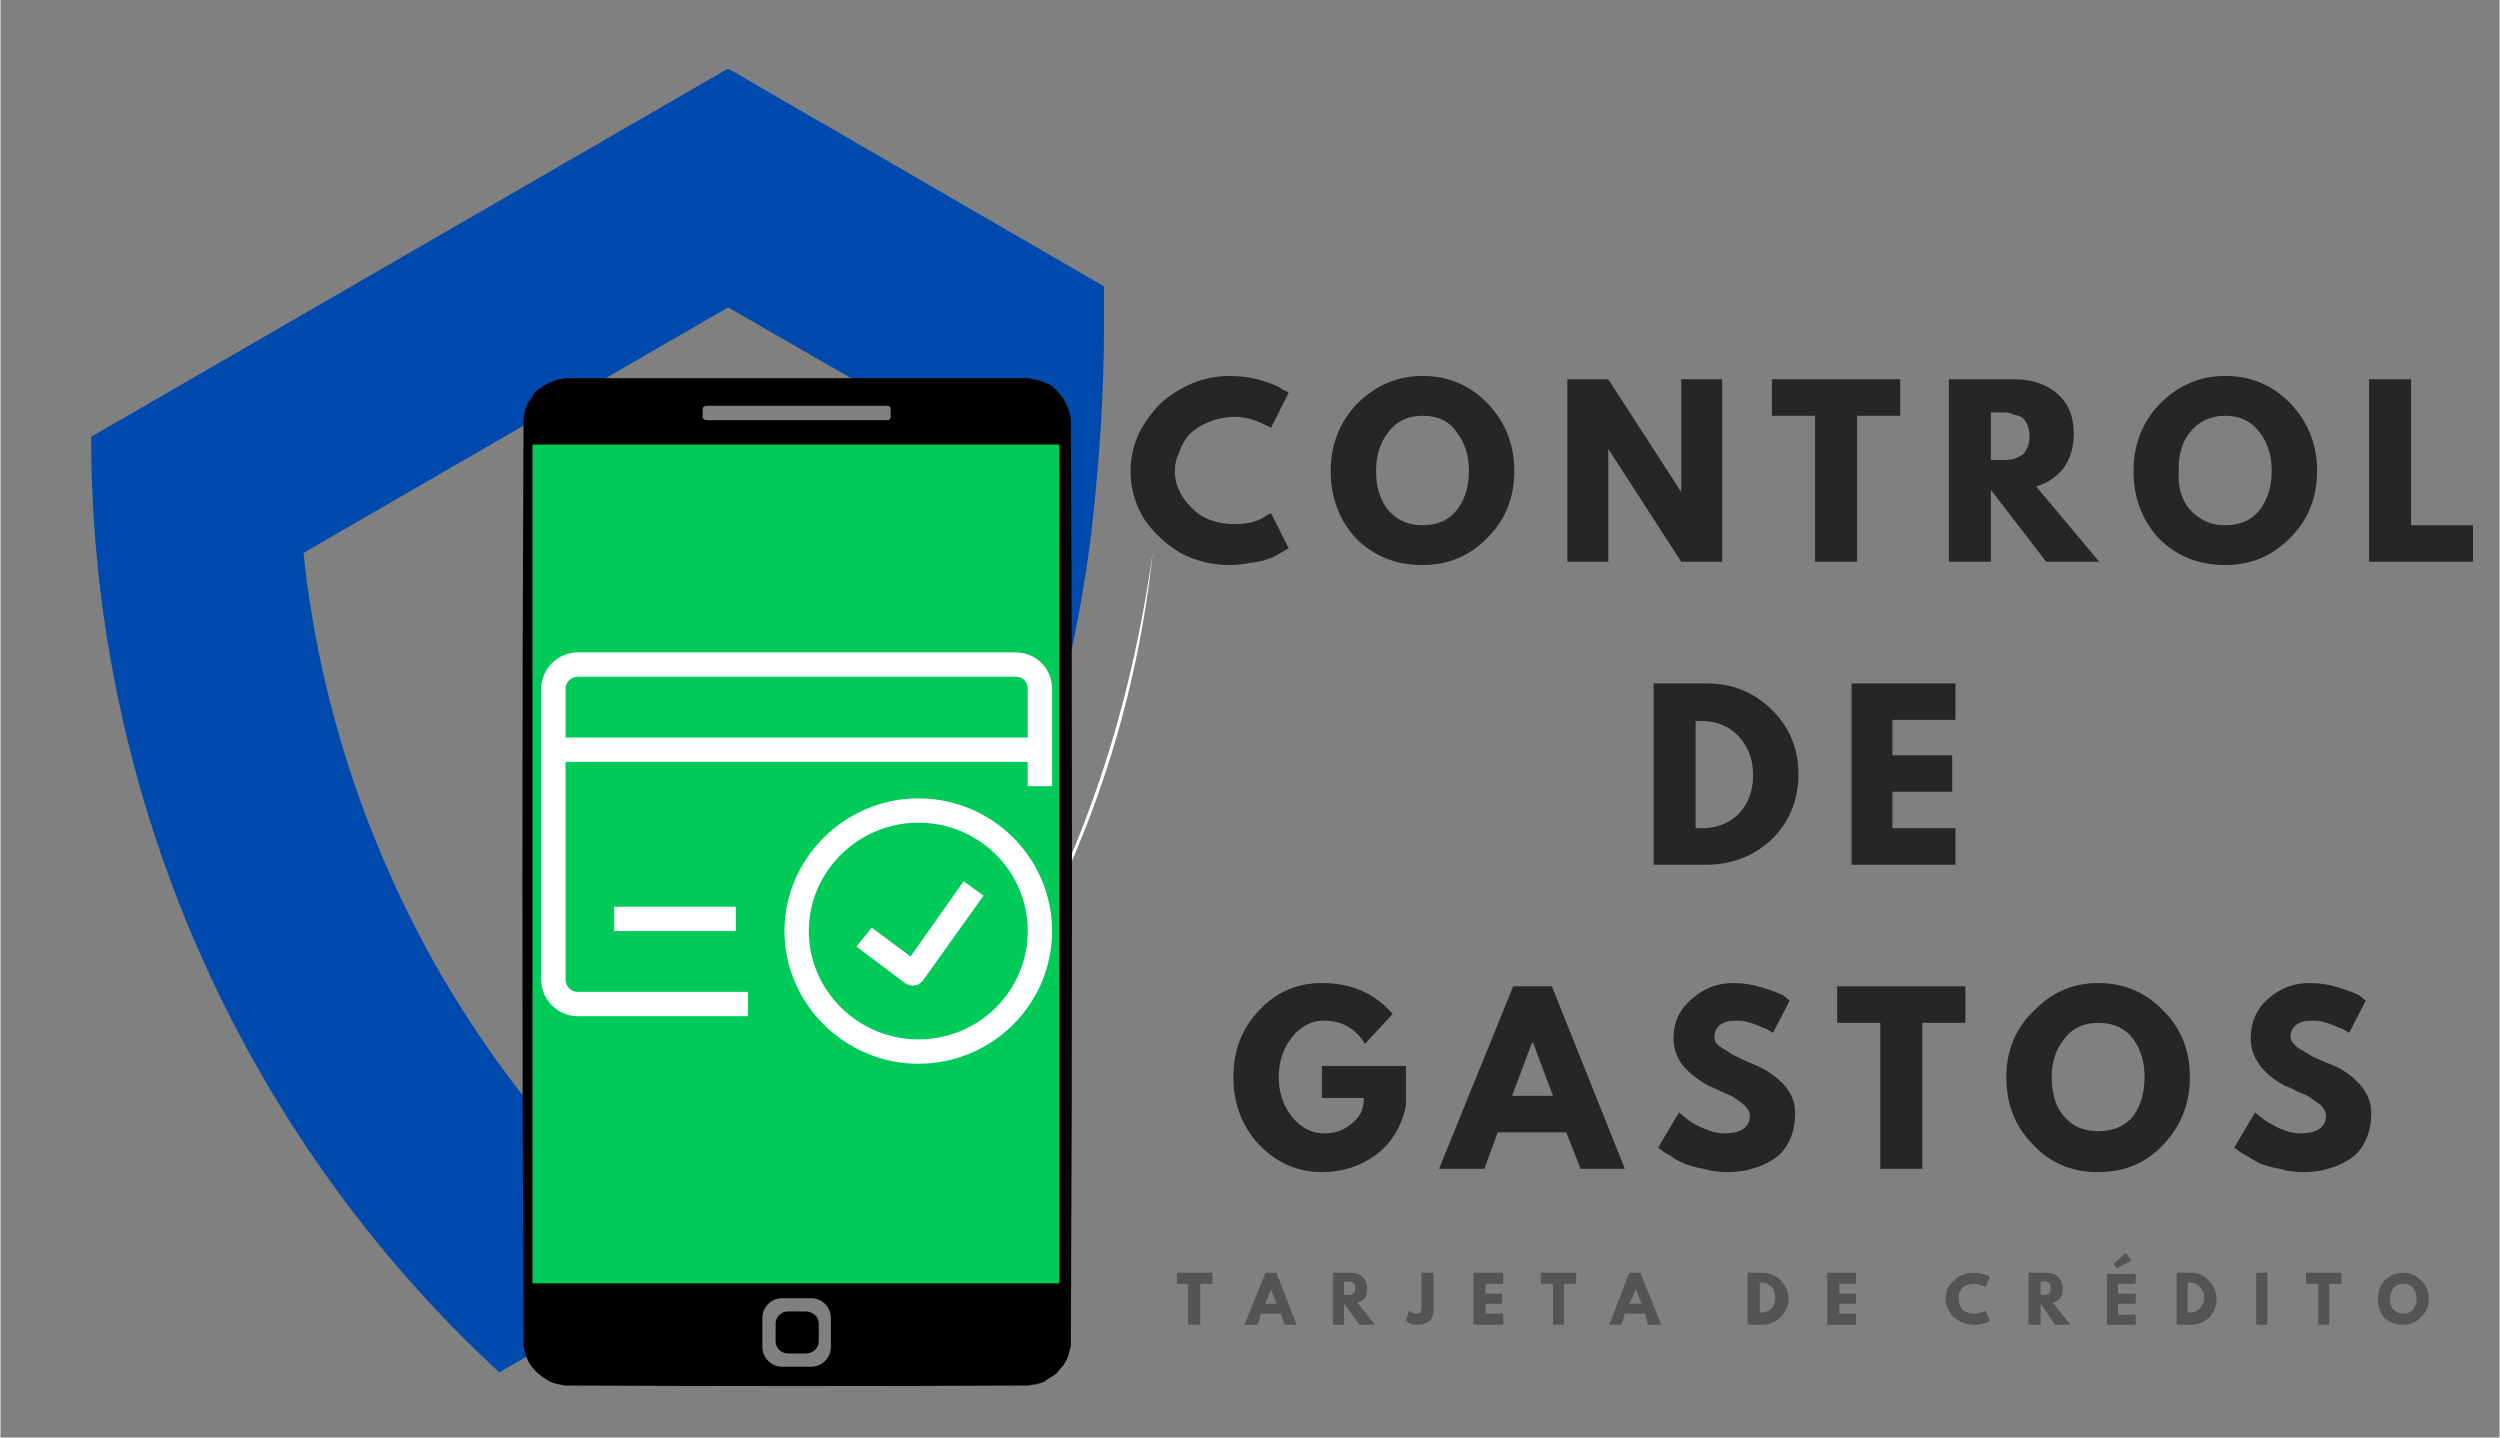 <svg version="1.2" xmlns="http://www.w3.org/2000/svg" viewBox="0 0 226 130" width="480" height="276">
	<rect x="0" y="0" width="226" height="130" fill="#808080" stroke="none"/>
	<title>logo_control_gastos-svg</title>
	<defs>
		<clipPath clipPathUnits="userSpaceOnUse" id="cp1">
			<path d="m49 29h74.39v110.45h-74.39z"/>
		</clipPath>
		<clipPath clipPathUnits="userSpaceOnUse" id="cp2">
			<path d="m8.19 6.25h91.81v118.75h-91.81z"/>
		</clipPath>
		<clipPath clipPathUnits="userSpaceOnUse" id="cp3">
			<path d="m47.12 34.16h49.8v91.2h-49.8z"/>
		</clipPath>
		<clipPath clipPathUnits="userSpaceOnUse" id="cp4">
			<path d="m48.11 40.18h47.65v75.88h-47.65z"/>
		</clipPath>
		<clipPath clipPathUnits="userSpaceOnUse" id="cp5">
			<path d="m48.95 59.04h46.19v32.96h-46.19z"/>
		</clipPath>
		<clipPath clipPathUnits="userSpaceOnUse" id="cp6">
			<path d="m70 72h25.14v24.24h-25.14z"/>
		</clipPath>
	</defs>
	<style>
		.s0 { fill: #ffffff } 
		.s1 { fill: #004aad } 
		.s2 { fill: #000000 } 
		.s3 { fill: #01cb58 } 
		.s4 { fill: #272626 } 
		.s5 { fill: #545454 } 
	</style>
	<path id="Layer" class="s0" d="m104.2 50c-1.4 13.3-5.6 26.3-12.4 37.9-6.6 11.5-15.5 21.4-26 29.3q0 0 0 0c21.4-16.9 34.3-38.3 38.4-67.2z"/>
	<g id="Clip-Path" clip-path="url(#cp1)">
		<g id="Layer">
		</g>
	</g>
	<g id="Clip-Path" clip-path="url(#cp2)">
		<g id="Layer">
			<path id="Layer" class="s1" d="m99.8 25.9v3.3c0 6.2-0.4 12.1-1 17.6 0 0-3.2 35.6-21.4 53.1 0 0 13.4-18.8 7-61.4l-18.6-10.7-38.4 22.2c1.4 13.3 5.6 26.2 12.3 37.9 5.6 9.7 12.9 18.4 21.4 25.6-4.3 3.3-9.2 6.6-14.4 9.7l-1.6 0.9c-23.3-21.5-36.9-52.1-36.9-84.6l57.6-33.3z"/>
		</g>
	</g>
	<g id="Clip-Path" clip-path="url(#cp3)">
		<g id="Layer">
			<path id="Layer" fill-rule="evenodd" class="s2" d="m92.7 34.2q0.1 0 0.3 0 0.3 0.1 0.5 0.1 0.4 0.1 0.7 0.2 0.3 0.1 0.7 0.3 0.3 0.2 0.6 0.5 0.3 0.3 0.5 0.6 0.3 0.4 0.4 0.7 0.2 0.4 0.3 0.8 0.1 0.3 0.1 0.6 0 0.1 0 0.3 0.2 41.5 0 82.9 0 0.2 0 0.4 0 0.2-0.1 0.5-0.1 0.4-0.2 0.7-0.2 0.4-0.4 0.7-0.3 0.3-0.5 0.6-0.3 0.3-0.7 0.5-0.3 0.2-0.6 0.4-0.3 0.1-0.7 0.2-0.3 0-0.6 0.1-0.1 0-0.3 0-20.7 0.1-41.4 0-0.1 0-0.3 0-0.3-0.1-0.5-0.1-0.4-0.1-0.7-0.2-0.4-0.2-0.8-0.5-0.3-0.2-0.6-0.5-0.3-0.3-0.5-0.6-0.2-0.3-0.3-0.6-0.2-0.4-0.2-0.7-0.1-0.3-0.1-0.6 0-0.1 0-0.3-0.2-41.4 0-82.9 0-0.2 0-0.3 0-0.3 0.1-0.6 0-0.3 0.2-0.7 0.1-0.3 0.4-0.7 0.2-0.3 0.4-0.6 0.3-0.2 0.7-0.5 0.3-0.2 0.6-0.3 0.4-0.2 0.8-0.3 0.3 0 0.5-0.1 0.2 0 0.3 0c13.8 0 27.6 0 41.4 0zm-19.4 83.2h-2.6c-1 0-1.8 0.8-1.8 1.8v2.6c0 1 0.8 1.8 1.8 1.8h2.6c1 0 1.8-0.8 1.8-1.8v-2.6c0-1-0.8-1.8-1.8-1.8zm-0.5 1.2c0.7 0 1.2 0.5 1.2 1.1v1.6c0 0.6-0.5 1.1-1.2 1.1h-1.6c-0.6 0-1.1-0.5-1.1-1.1v-1.6c0-0.6 0.5-1.1 1.1-1.1zm22.5-78.1h-46.6c0 25.2-0.1 50.3 0 75.4h46.6c0.1-25.1 0.1-50.2 0-75.4zm-15.1-3.8h-16.3c-0.2 0-0.4 0.1-0.4 0.3v0.7c0 0.2 0.2 0.3 0.4 0.3h16.3c0.2 0 0.3-0.1 0.3-0.3v-0.7c0-0.2-0.1-0.3-0.3-0.3z"/>
		</g>
	</g>
	<g id="Clip-Path" clip-path="url(#cp4)">
		<g id="Layer">
			<path id="Layer" class="s3" d="m48.1 40.2h47.8v75.9h-47.8z"/>
		</g>
	</g>
	<g id="Clip-Path" clip-path="url(#cp5)">
		<g id="Layer">
			<path id="Layer" fill-rule="evenodd" class="s0" d="m48.9 62.3c0-1.8 1.5-3.3 3.3-3.3h39.6c1.9 0 3.3 1.5 3.3 3.3v8.8h-2.2v-8.8c0-0.6-0.4-1.1-1.1-1.1h-39.6c-0.6 0-1.1 0.5-1.1 1.1v26.3c0 0.6 0.5 1.1 1.1 1.1h15.4v2.2h-15.4c-1.8 0-3.3-1.5-3.3-3.3z"/>
		</g>
	</g>
	<path id="Layer" fill-rule="evenodd" class="s0" d="m50 66.7h44v2.2h-44z"/>
	<path id="Layer" fill-rule="evenodd" class="s0" d="m55.5 82h11v2.2h-11z"/>
	<g id="Clip-Path" clip-path="url(#cp6)">
		<g id="Layer">
			<path id="Layer" fill-rule="evenodd" class="s0" d="m70.9 84.2c0-6.6 5.5-12 12.1-12 6.7 0 12.1 5.4 12.1 12 0 6.6-5.4 12-12.1 12-6.6 0-12.1-5.4-12.1-12zm12.1-9.8c-5.4 0-9.9 4.4-9.9 9.8 0 5.4 4.5 9.8 9.9 9.8 5.5 0 9.9-4.4 9.9-9.8 0-5.4-4.4-9.8-9.9-9.8z"/>
		</g>
	</g>
	<path id="Layer" fill-rule="evenodd" class="s0" d="m82.3 86.5l4.8-6.8 1.8 1.3-5.5 7.7c-0.2 0.2-0.4 0.4-0.7 0.4-0.3 0.1-0.6 0-0.9-0.2l-4.4-3.3 1.4-1.7z"/>
	<g id="Layer">
		<g id="Layer">
			<g id="Layer">
				<path id="Layer" class="s4" d="m111.7 47.4q0.8 0 1.6-0.2 0.9-0.3 1.2-0.6l0.4-0.2 1.6 3.2q-0.1 0-0.2 0.1-0.2 0.1-0.7 0.4-0.5 0.3-1.1 0.5-0.5 0.2-1.5 0.3-0.9 0.2-1.9 0.2-2.3 0-4.4-1.1-2-1.2-3.3-3.1-1.2-2-1.2-4.3 0-1.7 0.7-3.3 0.8-1.6 2-2.8 1.2-1.1 2.8-1.8 1.7-0.7 3.4-0.7 1.6 0 2.9 0.4 1.4 0.4 1.9 0.8l0.6 0.3-1.6 3.2q-0.1-0.1-0.4-0.2-0.3-0.2-1.1-0.5-0.9-0.3-1.7-0.3-1.4 0-2.5 0.5-1 0.4-1.7 1.1-0.6 0.7-0.9 1.6-0.4 0.8-0.4 1.7 0 1.8 1.5 3.3 1.4 1.5 4 1.5z"/>
			</g>
		</g>
	</g>
	<g id="Layer">
		<g id="Layer">
			<g id="Layer">
				<path id="Layer" fill-rule="evenodd" class="s4" d="m120.3 42.6q0-3.6 2.4-6.1 2.5-2.5 5.9-2.5 3.5 0 5.9 2.5 2.4 2.5 2.4 6.1 0 3.6-2.4 6-2.4 2.5-5.9 2.5-3.6 0-6-2.4-2.3-2.5-2.3-6.1zm4.1 0q0 1.3 0.4 2.3 0.4 1.1 1.3 1.8 1 0.8 2.5 0.8 2.1 0 3.2-1.5 1-1.4 1-3.4 0-2.1-1.1-3.5-1-1.5-3.1-1.5-2 0-3.1 1.5-1.1 1.4-1.1 3.5z"/>
			</g>
		</g>
	</g>
	<g id="Layer">
		<g id="Layer">
			<g id="Layer">
				<path id="Layer" class="s4" d="m145.4 40.6v10.2h-3.7v-16.5h3.7l6.6 10.2v-10.2h3.7v16.5h-3.7l-6.6-10.2z"/>
			</g>
		</g>
	</g>
	<g id="Layer">
		<g id="Layer">
			<g id="Layer">
				<path id="Layer" class="s4" d="m160.2 37.6v-3.3h11.6v3.3h-3.9v13.2h-3.8v-13.2z"/>
			</g>
		</g>
	</g>
	<g id="Layer">
		<g id="Layer">
			<g id="Layer">
				<path id="Layer" fill-rule="evenodd" class="s4" d="m176.2 34.3h5.9q2.4 0 3.9 1.3 1.5 1.3 1.5 3.6 0 1.8-0.9 3.1-0.9 1.2-2.5 1.7l5.7 6.8h-4.8l-5-6.5v6.5h-3.8zm3.8 7.3h0.4q0.5 0 0.9 0 0.4 0 0.8-0.1 0.5-0.2 0.8-0.4 0.2-0.2 0.4-0.6 0.2-0.5 0.2-1 0-0.6-0.2-1.1-0.2-0.4-0.4-0.6-0.3-0.2-0.8-0.3-0.4-0.2-0.8-0.2-0.4 0-0.9 0h-0.4z"/>
			</g>
		</g>
	</g>
	<g id="Layer">
		<g id="Layer">
			<g id="Layer">
				<path id="Layer" fill-rule="evenodd" class="s4" d="m192.9 42.6q0-3.6 2.4-6.1 2.5-2.5 5.9-2.5 3.5 0 5.9 2.5 2.4 2.5 2.4 6.1 0 3.6-2.4 6-2.4 2.5-5.9 2.5-3.6 0-6-2.4-2.3-2.5-2.3-6.1zm4.1 0q-0.1 1.3 0.3 2.3 0.4 1.1 1.4 1.8 1 0.8 2.5 0.8 2.1 0 3.2-1.5 1-1.4 1-3.4 0-2.1-1.1-3.5-1.1-1.5-3.1-1.5-2 0-3.2 1.5-1.1 1.4-1 3.5z"/>
			</g>
		</g>
	</g>
	<g id="Layer">
		<g id="Layer">
			<g id="Layer">
				<path id="Layer" class="s4" d="m218 34.3v13.2h5.6v3.3h-9.4v-16.5z"/>
			</g>
		</g>
	</g>
	<g id="Layer">
		<g id="Layer">
			<g id="Layer">
				<path id="Layer" fill-rule="evenodd" class="s4" d="m149.5 61.8h4.8q3.4 0 5.8 2.3 2.5 2.4 2.5 5.9 0 3.5-2.4 5.9-2.5 2.3-5.9 2.3h-4.8zm3.8 13.1h0.5q2.1 0 3.4-1.3 1.3-1.4 1.3-3.5 0-2.1-1.3-3.5-1.3-1.4-3.4-1.4h-0.5z"/>
			</g>
		</g>
	</g>
	<g id="Layer">
		<g id="Layer">
			<g id="Layer">
				<path id="Layer" class="s4" d="m176.8 61.8v3.3h-5.7v3.2h5.4v3.3h-5.4v3.3h5.7v3.3h-9.4v-16.4z"/>
			</g>
		</g>
	</g>
	<g id="Layer">
		<g id="Layer">
			<g id="Layer">
				<path id="Layer" class="s4" d="m127.1 96.4v3.6q-0.6 2.9-2.8 4.5-2.1 1.5-4.8 1.5-3.3 0-5.7-2.5-2.3-2.5-2.3-6.1 0-3.6 2.3-6 2.3-2.5 5.7-2.5 4 0 6.4 2.8l-2.5 2.7q-1.3-2.1-3.7-2.1-1.7 0-2.9 1.5-1.2 1.5-1.2 3.6 0 2.1 1.2 3.6 1.2 1.5 2.9 1.5 1.5 0 2.5-0.9 1.1-0.8 1.1-2.3h-3.8v-2.9z"/>
			</g>
		</g>
	</g>
	<g id="Layer">
		<g id="Layer">
			<g id="Layer">
				<path id="Layer" fill-rule="evenodd" class="s4" d="m140.3 89.2l6.6 16.5h-4l-1.3-3.3h-6.2l-1.2 3.3h-4.1l6.7-16.5zm0.1 9.9l-1.8-4.8h-0.1l-1.8 4.8z"/>
			</g>
		</g>
	</g>
	<g id="Layer">
		<g id="Layer">
			<g id="Layer">
				<path id="Layer" class="s4" d="m156.7 88.9q1.3 0 2.6 0.4 1.3 0.4 1.9 0.7l0.6 0.5-1.5 2.9q-0.2-0.1-0.5-0.3-0.3-0.1-1.2-0.5-0.9-0.3-1.6-0.3-1 0-1.5 0.4-0.5 0.4-0.5 1.1 0 0.3 0.2 0.6 0.3 0.3 0.9 0.6 0.5 0.4 1 0.6 0.4 0.2 1.3 0.6 1.6 0.6 2.8 1.8 1.1 1.2 1.1 2.6 0 1.5-0.5 2.5-0.5 1.1-1.4 1.7-0.9 0.6-2 0.9-1 0.3-2.3 0.3-1.1 0-2.1-0.3-1.1-0.2-1.8-0.5-0.7-0.3-1.2-0.7-0.6-0.3-0.8-0.5l-0.3-0.2 1.9-3.2q0.2 0.2 0.6 0.5 0.4 0.4 1.5 0.9 1.1 0.5 1.9 0.5 2.4 0 2.4-1.6 0-0.4-0.2-0.6-0.2-0.3-0.6-0.6-0.4-0.3-0.7-0.5-0.4-0.2-1.1-0.5-0.8-0.4-1.1-0.5-1.5-0.8-2.4-1.9-0.8-1.1-0.8-2.4 0-2.2 1.7-3.6 1.6-1.4 3.7-1.4z"/>
			</g>
		</g>
	</g>
	<g id="Layer">
		<g id="Layer">
			<g id="Layer">
				<path id="Layer" class="s4" d="m166.1 92.5v-3.3h11.6v3.3h-3.9v13.2h-3.8v-13.2z"/>
			</g>
		</g>
	</g>
	<g id="Layer">
		<g id="Layer">
			<g id="Layer">
				<path id="Layer" fill-rule="evenodd" class="s4" d="m181.4 97.4q0-3.6 2.5-6 2.4-2.5 5.8-2.5 3.5 0 5.9 2.5 2.4 2.4 2.4 6 0 3.6-2.4 6.1-2.3 2.5-5.9 2.5-3.6 0-5.9-2.5-2.4-2.4-2.4-6.1zm4.1 0q0 1.3 0.4 2.4 0.4 1 1.4 1.8 1 0.7 2.4 0.7 2.1 0 3.2-1.4 1-1.4 1-3.5 0-2-1-3.4-1.1-1.5-3.2-1.5-2 0-3.1 1.5-1.1 1.4-1.1 3.4z"/>
			</g>
		</g>
	</g>
	<g id="Layer">
		<g id="Layer">
			<g id="Layer">
				<path id="Layer" class="s4" d="m208.8 88.9q1.4 0 2.6 0.4 1.3 0.4 1.9 0.7l0.6 0.5-1.5 2.9q-0.2-0.1-0.5-0.3-0.3-0.1-1.2-0.5-0.9-0.3-1.6-0.3-1 0-1.5 0.4-0.5 0.4-0.5 1.1 0 0.3 0.3 0.6 0.2 0.3 0.8 0.6 0.6 0.4 1 0.6 0.4 0.2 1.4 0.6 1.6 0.6 2.7 1.8 1.1 1.2 1.1 2.6 0 1.5-0.5 2.5-0.5 1.1-1.4 1.7-0.9 0.6-2 0.9-1 0.3-2.3 0.3-1.1 0-2.1-0.3-1.1-0.2-1.8-0.5-0.6-0.3-1.2-0.7-0.6-0.3-0.8-0.5l-0.3-0.2 1.9-3.2q0.2 0.2 0.6 0.5 0.5 0.4 1.5 0.9 1.1 0.5 1.9 0.5 2.4 0 2.4-1.6 0-0.4-0.2-0.6-0.1-0.3-0.6-0.6-0.4-0.3-0.7-0.5-0.3-0.2-1.1-0.5-0.7-0.4-1.1-0.5-1.5-0.8-2.3-1.9-0.8-1.1-0.8-2.4 0-2.2 1.6-3.6 1.6-1.4 3.7-1.4z"/>
			</g>
		</g>
	</g>
	<g id="Layer">
		<g id="Layer">
			<g id="Layer">
				<path id="Layer" class="s5" d="m106.4 116.1v-1h3.2v1h-1.1v3.7h-1.1v-3.7z"/>
			</g>
		</g>
	</g>
	<g id="Layer">
		<g id="Layer">
			<g id="Layer">
				<path id="Layer" fill-rule="evenodd" class="s5" d="m115.4 115.1l1.8 4.7h-1.1l-0.3-1h-1.8l-0.3 1h-1.2l1.9-4.7zm0 2.8l-0.5-1.3-0.5 1.3z"/>
			</g>
		</g>
	</g>
	<g id="Layer">
		<g id="Layer">
			<g id="Layer">
				<path id="Layer" fill-rule="evenodd" class="s5" d="m120.5 115.1h1.6q0.7 0 1.1 0.4 0.4 0.4 0.4 1 0 0.5-0.2 0.9-0.3 0.3-0.7 0.4l1.6 2h-1.4l-1.4-1.9v1.9h-1zm1 2c0.1 0 0.3 0 0.4 0q0.1 0 0.2 0 0.2-0.1 0.2-0.1 0.1-0.1 0.2-0.2 0-0.1 0-0.3 0-0.2 0-0.3-0.1-0.1-0.2-0.2 0 0-0.2-0.1-0.1 0-0.2 0-0.1 0-0.2 0h-0.2z"/>
			</g>
		</g>
	</g>
	<g id="Layer">
		<g id="Layer">
			<g id="Layer">
				<path id="Layer" class="s5" d="m129.6 115.1v3.4q0 0.6-0.4 1-0.4 0.3-1.1 0.3-0.2 0-0.3 0-0.2 0-0.3-0.1-0.2-0.1-0.3-0.2-0.1 0-0.1-0.1l0.3-0.9q0.3 0.3 0.6 0.3 0.2 0 0.4-0.1 0.1-0.2 0.1-0.5v-3.1z"/>
			</g>
		</g>
	</g>
	<g id="Layer">
		<g id="Layer">
			<g id="Layer">
				<path id="Layer" class="s5" d="m135.9 115.1v1h-1.6v0.9h1.5v0.9h-1.5v0.9h1.6v1h-2.7v-4.7z"/>
			</g>
		</g>
	</g>
	<g id="Layer">
		<g id="Layer">
			<g id="Layer">
				<path id="Layer" class="s5" d="m139.3 116.1v-1h3.2v1h-1.1v3.7h-1v-3.7z"/>
			</g>
		</g>
	</g>
	<g id="Layer">
		<g id="Layer">
			<g id="Layer">
				<path id="Layer" fill-rule="evenodd" class="s5" d="m148.3 115.1l1.9 4.7h-1.2l-0.3-1h-1.8l-0.3 1h-1.1l1.8-4.7zm0.1 2.8l-0.5-1.3-0.6 1.3z"/>
			</g>
		</g>
	</g>
	<g id="Layer">
		<g id="Layer">
			<g id="Layer">
			</g>
		</g>
	</g>
	<g id="Layer">
		<g id="Layer">
			<g id="Layer">
				<path id="Layer" fill-rule="evenodd" class="s5" d="m158 115.1h1.4q0.9 0 1.6 0.7 0.7 0.7 0.7 1.7 0 0.9-0.7 1.6-0.7 0.7-1.6 0.7h-1.4zm1.1 3.6h0.1q0.6 0 1-0.4 0.3-0.4 0.3-0.9 0-0.6-0.3-1-0.4-0.4-1-0.4h-0.1z"/>
			</g>
		</g>
	</g>
	<g id="Layer">
		<g id="Layer">
			<g id="Layer">
				<path id="Layer" class="s5" d="m167.8 115.1v1h-1.5v0.9h1.5v0.9h-1.5v0.9h1.5v1h-2.6v-4.7z"/>
			</g>
		</g>
	</g>
	<g id="Layer">
		<g id="Layer">
			<g id="Layer">
			</g>
		</g>
	</g>
	<g id="Layer">
		<g id="Layer">
			<g id="Layer">
				<path id="Layer" class="s5" d="m178.6 118.8q0.2 0 0.4-0.1 0.3 0 0.4-0.1l0.1-0.1 0.4 0.9q0 0 0 0.1-0.1 0-0.2 0.1-0.2 0-0.3 0.1-0.2 0-0.5 0.1-0.2 0-0.5 0-0.6 0-1.2-0.3-0.6-0.3-0.9-0.8-0.4-0.6-0.4-1.2 0-0.5 0.2-1 0.2-0.4 0.6-0.7 0.3-0.4 0.8-0.5 0.4-0.2 0.9-0.2 0.4 0 0.8 0.1 0.4 0.1 0.6 0.2l0.1 0.1-0.4 0.9q-0.1-0.1-0.1-0.1-0.1 0-0.4-0.1-0.2-0.1-0.4-0.1-0.4 0-0.7 0.1-0.3 0.1-0.5 0.3-0.2 0.3-0.3 0.5 0 0.2 0 0.5 0 0.5 0.3 0.9 0.4 0.4 1.2 0.4z"/>
			</g>
		</g>
	</g>
	<g id="Layer">
		<g id="Layer">
			<g id="Layer">
				<path id="Layer" fill-rule="evenodd" class="s5" d="m183.4 115.1h1.6q0.7 0 1.1 0.4 0.4 0.4 0.4 1 0 0.5-0.2 0.9-0.3 0.3-0.7 0.4l1.6 2h-1.4l-1.3-1.9v1.9h-1.1zm1.1 2c0.1 0 0.3 0 0.3 0q0.1 0 0.2 0 0.2-0.1 0.3-0.1 0-0.1 0.1-0.2 0-0.1 0-0.3 0-0.2 0-0.3-0.1-0.1-0.1-0.2-0.1 0-0.3-0.1-0.1 0-0.2 0-0.1 0-0.2 0h-0.1z"/>
			</g>
		</g>
	</g>
	<g id="Layer">
		<g id="Layer">
			<g id="Layer">
				<path id="Layer" class="s5" d="m191.1 114.3l1.1-1 0.5 0.7-1.3 0.7zm2 0.9v0.9h-1.6v0.9h1.6v0.9h-1.6v1h1.6v0.9h-2.6v-4.6z"/>
			</g>
		</g>
	</g>
	<g id="Layer">
		<g id="Layer">
			<g id="Layer">
				<path id="Layer" fill-rule="evenodd" class="s5" d="m196.8 115.1h1.3q1 0 1.6 0.7 0.7 0.7 0.7 1.7 0 0.9-0.6 1.6-0.7 0.7-1.7 0.7h-1.3zm1 3.6h0.2q0.6 0 0.9-0.4 0.4-0.4 0.4-0.9 0-0.6-0.4-1-0.3-0.4-0.9-0.4h-0.2z"/>
			</g>
		</g>
	</g>
	<g id="Layer">
		<g id="Layer">
			<g id="Layer">
				<path id="Layer" class="s5" d="m205 115.1v4.7h-1v-4.7z"/>
			</g>
		</g>
	</g>
	<g id="Layer">
		<g id="Layer">
			<g id="Layer">
				<path id="Layer" class="s5" d="m208.5 116.1v-1h3.2v1h-1.1v3.7h-1v-3.7z"/>
			</g>
		</g>
	</g>
	<g id="Layer">
		<g id="Layer">
			<g id="Layer">
				<path id="Layer" fill-rule="evenodd" class="s5" d="m215 117.5q0-1 0.6-1.7 0.7-0.7 1.7-0.7 0.9 0 1.6 0.7 0.7 0.6 0.7 1.7 0 1-0.7 1.6-0.6 0.7-1.6 0.7-1 0-1.7-0.6-0.6-0.7-0.6-1.7zm1.1 0q0 0.3 0.1 0.6 0.1 0.3 0.4 0.5 0.3 0.2 0.7 0.2 0.6 0 0.9-0.4 0.3-0.4 0.3-0.9 0-0.6-0.3-1-0.3-0.4-0.9-0.4-0.6 0-0.9 0.4-0.3 0.4-0.3 1z"/>
			</g>
		</g>
	</g>
</svg>